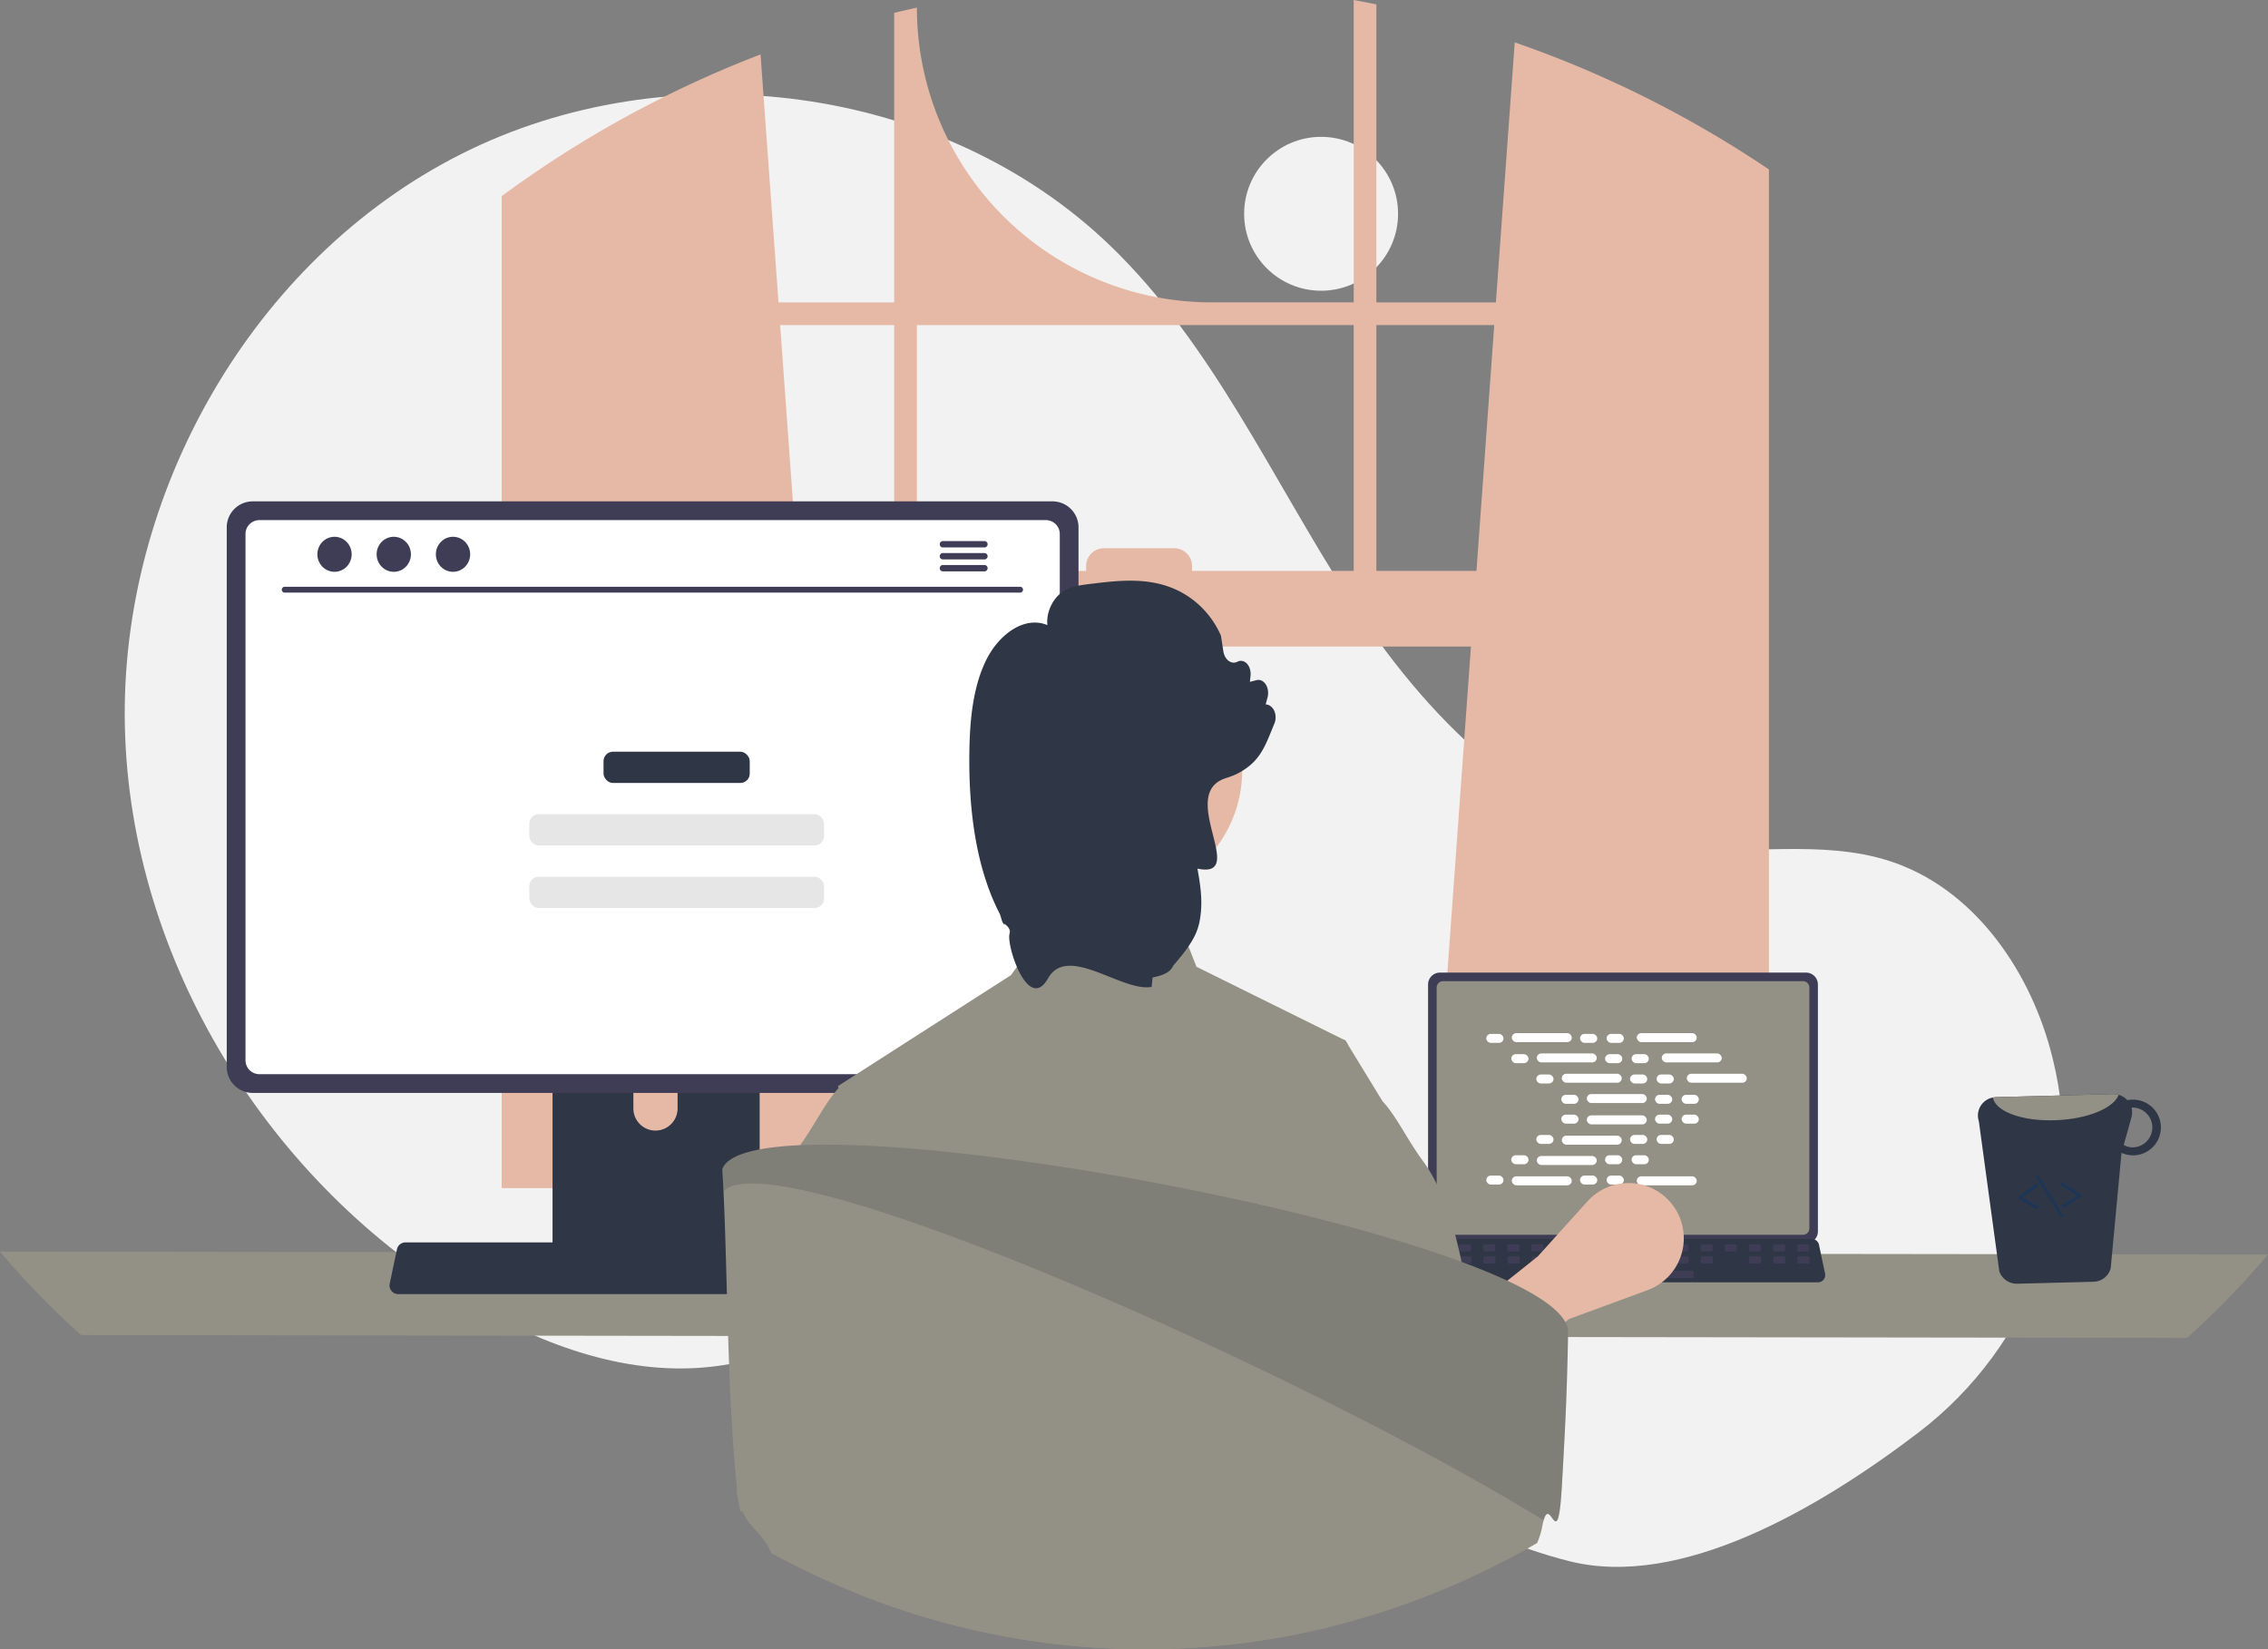 <?xml version="1.0"?>
<svg width="786.82" height="572.258" xmlns="http://www.w3.org/2000/svg" xmlns:svg="http://www.w3.org/2000/svg" data-name="Layer 1">
 <rect width="100%" height="100%" fill="#808080" stroke="none"/>
 <g class="layer">
  <title>Layer 1</title>
  <circle cx="458.32" cy="74.18" fill="#f2f2f2" id="svg_1" r="26.7"/>
  <path d="m665.45,497.15c39.69,-30.23 58.64,-81.02 46.77,-129.48q-0.44,-1.81 -0.93,-3.6c-7.87,-28.77 -27.33,-56.1 -55.7,-65.29c-23.82,-7.72 -49.82,-1.79 -74.67,-4.86c-48.78,-6.02 -86.6,-45.49 -113.21,-86.82c-26.61,-41.32 -47.06,-87.58 -82.42,-121.72c-58.29,-56.27 -153.36,-68.39 -225.63,-31.76c-72.26,36.63 -118.3,117.9 -116.33,198.9c1.96,80.99 50.04,158.43 119.87,199.51c25.66,15.1 55.32,25.79 84.85,22.05c25.62,-3.25 48.9,-17.02 74.4,-21.1c40.09,-6.43 79.93,11.7 114.6,32.82c34.68,21.12 68.17,46.16 107.58,55.95c38.26,9.51 85.66,-17.82 120.82,-44.6z" fill="#f2f2f2" id="svg_2"/>
  <path d="m608.43,55.32c-0.87,-0.58 -1.75,-1.13 -2.62,-1.69a380.24,380.24 0 0 0 -80.31,-38.93l-6.54,90.22l-41.46,0l0,-103.39c-2.61,-0.54 -5.24,-1.05 -7.87,-1.53l0,104.92l-49.27,0a102.27,102.27 0 0 1 -102.27,-102.27l0,0c-2.64,0.57 -5.26,1.18 -7.88,1.83l0,100.44l-40.13,0l-6.23,-86.03a380.86,380.86 0 0 0 -81.94,43.53c-0.44,0.3 -0.88,0.61 -1.31,0.91c-2.21,1.55 -4.39,3.13 -6.56,4.73l0,344.19l118.27,0l-2.09,-28.95l-11.5,-158.95l231.59,0l-11.5,158.95l-2.09,28.95l116.96,0l0,-353.45q-2.61,-1.77 -5.25,-3.48zm-298.22,142.78l-33.39,0l-6.17,-85.3l39.56,0l0,85.3zm159.42,0l-56.08,0l0,-1.69a6.18,6.18 0 0 0 -6.19,-6.18l-24.38,0a6.18,6.18 0 0 0 -6.18,6.18l0,1.69l-58.71,0l0,-85.3l151.54,0l0,85.3zm7.87,0l0,-85.3l40.89,0l-6.17,85.3l-34.72,0z" fill="#e6b9a6" id="svg_3"/>
  <path d="m0,434.29a289,289 0 0 0 28.12,28.95l730.58,1a289,289 0 0 0 28.12,-28.95l-786.82,-1z" fill="#939185" id="svg_4" transform="matrix(1 0 0 1 0 0)"/>
  <path d="m702.02,505.46l0,85.71a4.12,4.12 0 0 0 4.12,4.12l127,0a4.12,4.12 0 0 0 4.12,-4.12l0,-85.71a4.12,4.12 0 0 0 -4.12,-4.11l-127,0a4.12,4.12 0 0 0 -4.12,4.11z" fill="#3f3d56" id="svg_5" transform="translate(-206.59 -163.871)"/>
  <path d="m498.41,342.66l0,83.58a2.21,2.21 0 0 0 2.2,2.2l124.89,0a2.21,2.21 0 0 0 2.2,-2.2l0,-83.58a2.21,2.21 0 0 0 -2.2,-2.21l-124.89,0a2.21,2.21 0 0 0 -2.2,2.21z" fill="#939185" id="svg_6"/>
  <path d="m492.77,444.01a2.47,2.47 0 0 0 1.95,0.93l135.99,0a2.5,2.5 0 0 0 2.45,-3.01l-2.12,-10.03a2.51,2.51 0 0 0 -1.55,-1.82a2.42,2.42 0 0 0 -0.89,-0.17l-131.78,0a2.42,2.42 0 0 0 -0.89,0.17a2.51,2.51 0 0 0 -1.56,1.82l-2.11,10.03a2.5,2.5 0 0 0 0.51,2.08z" fill="#2f3645" id="svg_7"/>
  <rect fill="#3f3d56" height="2.51" id="svg_8" rx="0.49" transform="translate(1457.666 1029.819) rotate(-180)" width="4.19" x="830.03" y="595.59"/>
  <rect fill="#3f3d56" height="2.51" id="svg_9" rx="0.49" transform="translate(1440.912 1029.819) rotate(-180)" width="4.19" x="821.66" y="595.59"/>
  <rect fill="#3f3d56" height="2.51" id="svg_10" rx="0.49" transform="translate(1424.158 1029.819) rotate(-180)" width="4.19" x="813.28" y="595.59"/>
  <rect fill="#3f3d56" height="2.51" id="svg_11" rx="0.49" transform="translate(1407.404 1029.819) rotate(-180)" width="4.19" x="804.9" y="595.59"/>
  <rect fill="#3f3d56" height="2.51" id="svg_12" rx="0.49" transform="translate(1390.65 1029.819) rotate(-180)" width="4.19" x="796.53" y="595.59"/>
  <rect fill="#3f3d56" height="2.51" id="svg_13" rx="0.49" transform="translate(1373.896 1029.819) rotate(-180)" width="4.19" x="788.15" y="595.59"/>
  <rect fill="#3f3d56" height="2.51" id="svg_14" rx="0.49" transform="translate(1357.142 1029.819) rotate(-180)" width="4.19" x="779.77" y="595.59"/>
  <rect fill="#3f3d56" height="2.51" id="svg_15" rx="0.49" transform="translate(1340.388 1029.819) rotate(-180)" width="4.19" x="771.39" y="595.59"/>
  <rect fill="#3f3d56" height="2.51" id="svg_16" rx="0.49" transform="translate(1323.634 1029.819) rotate(-180)" width="4.19" x="763.02" y="595.59"/>
  <rect fill="#3f3d56" height="2.51" id="svg_17" rx="0.49" transform="translate(1306.88 1029.819) rotate(-180)" width="4.19" x="754.64" y="595.59"/>
  <rect fill="#3f3d56" height="2.51" id="svg_18" rx="0.49" transform="translate(1290.126 1029.819) rotate(-180)" width="4.19" x="746.26" y="595.59"/>
  <rect fill="#3f3d56" height="2.51" id="svg_19" rx="0.49" transform="translate(1273.372 1029.819) rotate(-180)" width="4.19" x="737.89" y="595.59"/>
  <rect fill="#3f3d56" height="2.51" id="svg_20" rx="0.49" transform="translate(1256.618 1029.819) rotate(-180)" width="4.19" x="729.51" y="595.59"/>
  <rect fill="#3f3d56" height="2.51" id="svg_21" rx="0.49" transform="translate(1239.865 1029.819) rotate(-180)" width="4.19" x="721.13" y="595.59"/>
  <rect fill="#3f3d56" height="2.51" id="svg_22" rx="0.49" transform="translate(1223.111 1029.819) rotate(-180)" width="4.19" x="712.76" y="595.59"/>
  <rect fill="#3f3d56" height="2.51" id="svg_23" rx="0.49" transform="translate(1206.357 1029.819) rotate(-180)" width="4.19" x="704.38" y="595.59"/>
  <rect fill="#3f3d56" height="2.51" id="svg_24" rx="0.49" transform="translate(1457.864 1038.196) rotate(-180)" width="4.19" x="830.13" y="599.78"/>
  <rect fill="#3f3d56" height="2.51" id="svg_25" rx="0.49" transform="matrix(-1 -1.22465e-16 1.22465e-16 -1 0 0)" width="4.19" x="-619.35" y="-438.42"/>
  <rect fill="#3f3d56" height="2.51" id="svg_26" rx="0.49" transform="translate(1424.356 1038.196) rotate(-180)" width="4.19" x="813.38" y="599.78"/>
  <rect fill="#2f3645" height="2.51" id="svg_27" rx="0.49" transform="matrix(-1 -1.22465e-16 1.22465e-16 -1 0 0)" width="4.19" x="-602.6" y="-438.42"/>
  <rect fill="#3f3d56" height="2.51" id="svg_28" rx="0.49" transform="translate(1390.848 1038.196) rotate(-180)" width="4.19" x="796.62" y="599.78"/>
  <rect fill="#3f3d56" height="2.51" id="svg_29" rx="0.49" transform="translate(1374.094 1038.196) rotate(-180)" width="4.19" x="788.25" y="599.78"/>
  <rect fill="#3f3d56" height="2.51" id="svg_30" rx="0.49" transform="translate(1357.34 1038.196) rotate(-180)" width="4.19" x="779.87" y="599.78"/>
  <rect fill="#3f3d56" height="2.51" id="svg_31" rx="0.49" transform="translate(1340.586 1038.196) rotate(-180)" width="4.19" x="771.49" y="599.78"/>
  <rect fill="#3f3d56" height="2.51" id="svg_32" rx="0.49" transform="translate(1323.832 1038.196) rotate(-180)" width="4.19" x="763.12" y="599.78"/>
  <rect fill="#3f3d56" height="2.51" id="svg_33" rx="0.49" transform="translate(1307.078 1038.196) rotate(-180)" width="4.19" x="754.74" y="599.78"/>
  <rect fill="#3f3d56" height="2.51" id="svg_34" rx="0.49" transform="translate(1290.324 1038.196) rotate(-180)" width="4.19" x="746.36" y="599.78"/>
  <rect fill="#3f3d56" height="2.51" id="svg_35" rx="0.49" transform="translate(1273.57 1038.196) rotate(-180)" width="4.19" x="737.99" y="599.78"/>
  <rect fill="#3f3d56" height="2.51" id="svg_36" rx="0.49" transform="translate(1256.816 1038.196) rotate(-180)" width="4.19" x="729.61" y="599.78"/>
  <rect fill="#3f3d56" height="2.51" id="svg_37" rx="0.49" transform="translate(1240.062 1038.196) rotate(-180)" width="4.19" x="721.23" y="599.78"/>
  <rect fill="#3f3d56" height="2.51" id="svg_38" rx="0.49" transform="translate(1223.309 1038.196) rotate(-180)" width="4.19" x="712.86" y="599.78"/>
  <rect fill="#3f3d56" height="2.51" id="svg_39" rx="0.49" transform="translate(1206.555 1038.196) rotate(-180)" width="4.19" x="704.48" y="599.78"/>
  <rect fill="#3f3d56" height="2.51" id="svg_40" rx="0.49" transform="translate(1348.126 1048.248) rotate(-180)" width="33.51" x="760.6" y="604.8"/>
  <rect fill="#fff" height="3.12" id="svg_41" rx="1.56" width="5.97" x="515.63" y="358.74"/>
  <rect fill="#fff" height="3.12" id="svg_42" rx="1.56" width="5.97" x="548.15" y="358.74"/>
  <rect fill="#fff" height="3.12" id="svg_43" rx="1.56" width="5.97" x="557.37" y="358.74"/>
  <rect fill="#fff" height="3.12" id="svg_44" rx="1.56" width="20.8" x="524.48" y="358.48"/>
  <rect fill="#fff" height="3.12" id="svg_45" rx="1.56" width="20.8" x="567.84" y="358.48"/>
  <rect fill="#fff" height="3.12" id="svg_46" rx="1.56" width="5.97" x="524.3" y="365.78"/>
  <rect fill="#fff" height="3.12" id="svg_47" rx="1.56" width="5.97" x="556.83" y="365.78"/>
  <rect fill="#fff" height="3.12" id="svg_48" rx="1.56" width="5.97" x="566.04" y="365.78"/>
  <rect fill="#fff" height="3.12" id="svg_49" rx="1.56" width="20.8" x="533.15" y="365.52"/>
  <rect fill="#fff" height="3.12" id="svg_50" rx="1.56" width="20.8" x="576.51" y="365.52"/>
  <rect fill="#fff" height="3.12" id="svg_51" rx="1.56" width="5.97" x="532.98" y="372.83"/>
  <rect fill="#fff" height="3.12" id="svg_52" rx="1.56" width="5.97" x="565.5" y="372.83"/>
  <rect fill="#fff" height="3.12" id="svg_53" rx="1.56" width="5.97" x="574.71" y="372.83"/>
  <rect fill="#fff" height="3.12" id="svg_54" rx="1.56" width="20.8" x="541.82" y="372.57"/>
  <rect fill="#fff" height="3.12" id="svg_55" rx="1.56" width="20.8" x="585.19" y="372.57"/>
  <rect fill="#fff" height="3.12" id="svg_56" rx="1.56" width="5.97" x="541.65" y="379.88"/>
  <rect fill="#fff" height="3.12" id="svg_57" rx="1.56" width="5.97" x="574.17" y="379.88"/>
  <rect fill="#fff" height="3.12" id="svg_58" rx="1.56" width="5.97" x="583.39" y="379.88"/>
  <rect fill="#fff" height="3.12" id="svg_59" rx="1.56" width="20.8" x="550.5" y="379.62"/>
  <rect fill="#fff" height="3.12" id="svg_60" rx="1.56" width="5.97" x="548.15" y="407.9"/>
  <rect fill="#fff" height="3.12" id="svg_61" rx="1.56" width="5.97" x="557.37" y="407.9"/>
  <rect fill="#fff" height="3.12" id="svg_62" rx="1.56" width="20.8" x="567.84" y="408.16"/>
  <rect fill="#fff" height="3.12" id="svg_63" rx="1.56" width="5.97" x="515.63" y="407.9"/>
  <rect fill="#fff" height="3.12" id="svg_64" rx="1.56" width="20.8" x="524.48" y="408.16"/>
  <rect fill="#fff" height="3.12" id="svg_65" rx="1.56" width="5.97" x="524.3" y="400.85"/>
  <rect fill="#fff" height="3.12" id="svg_66" rx="1.56" width="5.97" x="556.83" y="400.85"/>
  <rect fill="#fff" height="3.12" id="svg_67" rx="1.56" width="5.97" x="566.04" y="400.85"/>
  <rect fill="#fff" height="3.12" id="svg_68" rx="1.56" width="20.8" x="533.15" y="401.11"/>
  <rect fill="#fff" height="3.12" id="svg_69" rx="1.56" width="5.97" x="532.98" y="393.8"/>
  <rect fill="#fff" height="3.12" id="svg_70" rx="1.56" width="5.97" x="565.5" y="393.8"/>
  <rect fill="#fff" height="3.12" id="svg_71" rx="1.56" width="5.97" x="574.71" y="393.8"/>
  <rect fill="#fff" height="3.12" id="svg_72" rx="1.56" width="20.8" x="541.82" y="394.06"/>
  <rect fill="#fff" height="3.12" id="svg_73" rx="1.56" width="5.97" x="541.65" y="386.76"/>
  <rect fill="#fff" height="3.12" id="svg_74" rx="1.56" width="5.97" x="574.17" y="386.76"/>
  <rect fill="#fff" height="3.12" id="svg_75" rx="1.56" width="5.97" x="583.39" y="386.76"/>
  <rect fill="#fff" height="3.12" id="svg_76" rx="1.56" width="20.8" x="550.5" y="387.02"/>
  <path d="m504.92,490.48l-13.35,-21.1l41.9,-33.4l17.3,-19.16a19.16,19.16 0 0 1 32.41,6.83l0,0a19.16,19.16 0 0 1 -11.57,23.99l-27.35,10.07l-39.34,32.77z" fill="#e6b9a6" id="svg_77" transform="matrix(1 0 0 1 0 0)"/>
  <path d="m191.69,337.48l0,102.56l71.85,0l0,-102.56a3.45,3.45 0 0 0 -2.43,-3.3a3.17,3.17 0 0 0 -1.03,-0.16l-64.92,0a3.46,3.46 0 0 0 -3.47,3.46zm28.04,35.24a7.67,7.67 0 0 1 15.34,0l0,11.9a7.67,7.67 0 0 1 -15.34,0l0,-11.9z" fill="#2f3645" id="svg_78" transform="matrix(1 0 0 1 0 0)"/>
  <path d="m398.06,600.63l0,9.89a1.95,1.95 0 0 0 1.93,1.94l68.43,0a1.94,1.94 0 0 0 1.93,-1.94l0,-9.89l-72.29,0z" fill="#3f3d56" id="svg_79" transform="translate(-206.59 -163.871)"/>
  <path d="m285.25,346.83l0,187.26a9.01,9.01 0 0 0 9,9l277.5,0a9.01,9.01 0 0 0 9,-9l0,-187.26a9.01,9.01 0 0 0 -9,-8.99l-277.5,0a9.01,9.01 0 0 0 -9,8.99z" fill="#3f3d56" id="svg_80" transform="translate(-206.59 -163.871)"/>
  <path d="m85.17,185.29l0,182.62a4.82,4.82 0 0 0 4.81,4.81l272.87,0a4.82,4.82 0 0 0 4.81,-4.81l0,-182.62a4.82,4.82 0 0 0 -4.81,-4.82l-272.87,0a4.82,4.82 0 0 0 -4.81,4.82z" fill="#fff" id="svg_81" transform="matrix(1 0 0 1 0 0)"/>
  <path d="m135.81,447.92a2.95,2.95 0 0 0 2.32,1.11l162.34,0a2.99,2.99 0 0 0 2.92,-3.6l-2.52,-11.97a2.99,2.99 0 0 0 -1.86,-2.17a2.89,2.89 0 0 0 -1.06,-0.2l-157.31,0a2.89,2.89 0 0 0 -1.06,0.2a2.99,2.99 0 0 0 -1.86,2.17l-2.52,11.97a2.98,2.98 0 0 0 0.61,2.49z" fill="#2f3645" id="svg_82"/>
  <path d="m560.58,369.5l-255.32,0a1.02,1.02 0 0 1 0,-2.03l255.32,0a1.02,1.02 0 0 1 0,2.03z" fill="#3f3d56" id="svg_83" transform="translate(-206.59 -163.871)"/>
  <ellipse cx="116.05" cy="192.33" fill="#3f3d56" id="svg_84" rx="5.95" ry="6.08"/>
  <ellipse cx="136.61" cy="192.33" fill="#3f3d56" id="svg_85" rx="5.95" ry="6.08"/>
  <ellipse cx="157.16" cy="192.33" fill="#3f3d56" id="svg_86" rx="5.95" ry="6.08"/>
  <path d="m548.21,351.62l-14.6,0a1.11,1.11 0 0 0 0,2.21l14.6,0a1.11,1.11 0 0 0 0,-2.21z" fill="#3f3d56" id="svg_87" transform="translate(-206.59 -163.871)"/>
  <path d="m548.21,355.77l-14.6,0a1.11,1.11 0 0 0 0,2.21l14.6,0a1.11,1.11 0 0 0 0,-2.21z" fill="#3f3d56" id="svg_88" transform="translate(-206.59 -163.871)"/>
  <path d="m548.21,359.92l-14.6,0a1.11,1.11 0 0 0 0,2.21l14.6,0a1.11,1.11 0 0 0 0,-2.21z" fill="#3f3d56" id="svg_89" transform="translate(-206.59 -163.871)"/>
  <path d="m693.6,441.1a6.42,6.42 0 0 0 6.18,4.33l26.49,-0.68a6.33,6.33 0 0 0 5.98,-4.66l3.75,-40.08a9.79,9.79 0 0 0 4.24,0.87a9.66,9.66 0 1 0 -0.49,-19.32a8.18,8.18 0 0 0 -1.73,0.18a6.55,6.55 0 0 0 -4.88,-2.1l-40.75,1.05a5.85,5.85 0 0 0 -1,0.13a6.36,6.36 0 0 0 -4.88,8.26l7.09,52.02zm43.17,-43.81l2.67,-9.56a6.51,6.51 0 0 0 0.02,-3.37c0.13,0 0.24,-0.06 0.37,-0.06a6.91,6.91 0 0 1 0.32,13.81a6.51,6.51 0 0 1 -3.38,-0.82z" fill="#2f3645" id="svg_90"/>
  <path d="m691.39,380.82c0.87,4.96 10.63,8.45 22.36,7.84c10.8,-0.49 19.62,-4.28 21.24,-8.77a6.03,6.03 0 0 0 -1.85,-0.25l-40.75,1.05a5.85,5.85 0 0 0 -1,0.13z" fill="#939185" id="svg_91"/>
  <path d="m922.49,582.94a0.5,0.5 0 0 0 0.16,-0.06l5.75,-3.77a0.5,0.5 0 0 0 0,-0.83l-5.98,-3.92a0.5,0.5 0 1 0 -0.55,0.84l5.34,3.49l-5.11,3.35a0.5,0.5 0 0 0 0.39,0.9z" fill="#1d3557" id="svg_92" transform="translate(-206.59 -163.871)"/>
  <path d="m913.41,583.36a0.5,0.5 0 0 0 0.12,-0.92l-5.3,-3.04l5.13,-3.8a0.5,0.5 0 1 0 -0.6,-0.8l-5.74,4.26a0.5,0.5 0 0 0 0.05,0.83l5.97,3.42a0.5,0.5 0 0 0 0.37,0.05z" fill="#1d3557" id="svg_93" transform="translate(-206.59 -163.871)"/>
  <path d="m921.92,586.24a0.48,0.48 0 0 0 0.14,-0.05a0.5,0.5 0 0 0 0.17,-0.69l-8.16,-13.41a0.5,0.5 0 0 0 -0.85,0.52l8.15,13.41a0.5,0.5 0 0 0 0.55,0.22z" fill="#1d3557" id="svg_94" transform="translate(-206.59 -163.871)"/>
  <rect fill="#2f3645" height="10.85" id="svg_95" rx="3.26" width="50.72" x="209.38" y="260.83"/>
  <rect fill="#e6e6e6" height="10.85" id="svg_96" rx="3.26" width="102.24" x="183.63" y="282.52"/>
  <rect fill="#e6e6e6" height="10.85" id="svg_97" rx="3.26" width="102.24" x="183.63" y="304.21"/>
  <path d="m290.71,376.85l0.22,0.68l0.01,0.02l6.52,19.84l7.51,22.86l14.12,42.96l0.14,6.68l0,0.02l1.05,53.69l-2.91,7.27l3.27,11.94s-1.5,-18.04 -9.58,-7.68c-4.57,5.88 -9.92,11.91 -14.31,17.55q9.6,3.89 19.5,7.03c1.43,0.46 2.87,0.89 4.3,1.32q0.47,0.14 0.93,0.28a266.86,266.86 0 0 0 67.35,10.82c1.18,0.04 2.35,0.06 3.48,0.08c0.4,0.01 0.79,0.03 1.17,0.03c1.28,0.01 2.55,0.02 3.82,0.02q3.87,0 7.7,-0.12a266.85,266.85 0 0 0 56.1,-7.58c-0.13,-7.59 -0.47,-16.45 -0.96,-25.92c-0.23,-4.64 -5.35,-9.67 -5.66,-14.53c-0.22,-3.65 4.38,-7.09 4.14,-10.79c-1.55,-22.83 -3.49,-14.07 -4.93,-30.23q-0.22,-2.38 -0.41,-4.55c-0.92,-10.39 -1.56,-16.88 -1.56,-16.88l6.14,-38.68l9.64,-60.73l-0.75,-1.23l-0.83,-0.41l-50.84,-25.16l-2.76,-7.07a10.98,10.98 0 0 0 -10.14,-6.95l-33.5,-0.14a10.93,10.93 0 0 0 -8.91,4.53l-9.07,12.56l-59.99,38.47z" fill="#939185" id="svg_98" transform="matrix(1 0 0 1 0 0)"/>
  <path d="m326.82,453.65l-7.59,16.24l-5.18,11.09l-8.91,46.64l-4.46,4.74l-3.82,-16.76l-40,8.88c-1.31,-7.29 -0.35,0.24 -1.16,-7.75c0.23,-0.23 0.47,-0.46 0.71,-0.69c0.64,-0.59 1.17,-1.15 1.16,-1.68c-0.45,-27.59 0.91,-74.53 12.35,-102.97a60.05,60.05 0 0 1 7.02,-13.11c0.23,-0.31 0.45,-0.61 0.66,-0.92c5.27,-7.38 8.61,-14.65 13.33,-19.82l0,-0.01a0.53,0.53 0 0 0 0.08,-0.08a0.16,0.16 0 0 0 0.04,-0.03l32.45,-17.21l1.39,39.11l0.99,28.11l0.94,26.22z" fill="#939185" id="svg_99"/>
  <path d="m443.8,458.27l9.48,20.27l3.3,7.06l8.91,46.64l4.45,4.73l3.83,-16.76l1.8,-0.37l32.46,-6.72l9.46,30.05a17.98,17.98 0 0 0 -3.26,-22.51c-0.65,-0.59 -1.19,-1.15 -1.17,-1.69c0.53,-32.45 -1.45,-91.69 -19.37,-116.07c-5.69,-7.74 -9.11,-15.44 -14.08,-20.83c-0.01,-0.01 -0.01,-0.03 -0.03,-0.03l-12.09,-19.8l-0.74,-1.21l-0.83,-0.42l-22.12,97.66z" fill="#939185" id="svg_100" transform="matrix(1 0 0 1 0 0)"/>
  <circle cx="386.4" cy="267.2" data-name="Ellipse 5" fill="#e6b9a6" id="a657ec4b-47ce-4d2a-9c58-81a811696ca9" r="44.56"/>
  <path d="m441.66,245.95a3.59,4.83 0 0 0 -2.57,-1.53l0.64,-2.39a3.37,4.54 0 0 0 -3.78,-6.04l-2.33,0.6l0.22,-2.09a3.37,4.54 0 0 0 -4.52,-4.91a3.6,4.85 0 0 1 -3.09,-0.3a3.68,4.95 0 0 1 -1.83,-3.35l-0.81,-5.27l-0.09,-0.28c-3.95,-8.87 -11.56,-15.32 -20.86,-17.68c-8.28,-2.12 -16.77,-1.04 -24.96,-0.03c-3.25,0.41 -6.91,0.87 -9.97,3.39c-2.6,2.16 -4.79,6.48 -4.35,10.83c-8.07,-3.33 -16.72,3.32 -21.01,11.7c-5.08,9.97 -5.91,22.47 -6.05,32.23c-0.36,23.11 3.18,42.01 10.51,56.2c0.53,1.03 0.67,3.17 1.73,3.89l-0.22,-0.48c1.18,0.8 2.39,2.08 1.94,3.46c-1.29,3.96 6.44,27.71 13.31,15.6c6.87,-12.11 25.65,4.83 35.95,2.93l0.36,-3.28c3.72,-0.68 6.33,-1.98 7.07,-4.01c1.3,-1.49 2.41,-2.83 3.37,-4.06l0.01,-0.01c0.02,-0.03 0.06,-0.06 0.08,-0.09c4.65,-6 5.73,-9.42 6.22,-14.63c0.47,-5.1 -0.36,-10.28 -1.21,-14.95c17.9,3.73 -7.05,-25.65 9.63,-31.33a5.19,6.98 0 0 1 0.58,-0.19c0.49,-0.15 0.97,-0.31 1.44,-0.49a25.26,33.99 0 0 0 6.42,-3.69c4.66,-3.82 6.2,-8.88 8.61,-14.59a3.28,4.41 0 0 0 -0.43,-5.18z" fill="#2f3645" id="svg_101"/>
  <path d="m543.99,461.44c-0.01,1.75 -0.03,4.2 -0.11,7.23q-0.01,0.63 -0.03,1.29c-0.13,5.57 -0.26,10.24 -0.47,15.43c-0.01,0.36 -0.02,0.71 -0.04,1.07c-0.28,7.24 -0.72,15.67 -1.48,29.02c-1.41,24.66 -3.87,3.39 -6.34,12.04c-0.12,0.43 -0.25,0.94 -0.37,1.54a27.92,27.92 0 0 1 -1.88,6.33c-1.31,0.78 -2.66,1.53 -3.99,2.28c-3.79,2.11 -7.64,4.14 -11.52,6.07c-2.18,1.08 -4.37,2.14 -6.57,3.16c-0.35,0.16 -0.69,0.32 -1.03,0.47a270.89,270.89 0 0 1 -34.75,13.26c-2.32,0.7 -4.63,1.38 -6.97,2.01c-2.44,0.68 -4.88,1.32 -7.35,1.92a266.89,266.89 0 0 1 -56.09,7.59c-2.55,0.08 -5.12,0.11 -7.7,0.11c-1.28,0 -2.54,-0.01 -3.82,-0.02c-0.39,0 -0.78,-0.01 -1.17,-0.02c-1.13,-0.03 -2.3,-0.05 -3.48,-0.08a266.66,266.66 0 0 1 -67.35,-10.83l-0.93,-0.27c-1.44,-0.44 -2.87,-0.87 -4.3,-1.33q-9.9,-3.14 -19.51,-7.02q-7.33,-2.96 -14.5,-6.34a0.34,0.34 0 0 1 -0.12,-0.06c-1,-0.46 -2.01,-0.94 -3.01,-1.43c-0.13,-0.07 -0.27,-0.14 -0.41,-0.21q-5.59,-2.73 -11.07,-5.72c-3.07,-7.05 -7.39,-8.4 -10.07,-14.6a25.87,25.87 0 0 1 -1.68,-5.74c0,-0.02 -0.01,-0.04 -0.01,-0.07c0.28,3.72 -1.19,-6.6 -0.01,-0.04c-0.01,-0.12 -0.02,-0.25 -0.03,-0.4c-0.03,-0.36 -0.07,-0.8 -0.13,-1.35c-3.43,-33.49 -3.21,-71.79 -4.7,-103.35q-0.15,-3.06 -0.31,-5.86c-0.03,-0.62 -0.07,-1.23 -0.11,-1.83c0.07,-0.18 0.15,-0.37 0.24,-0.55a1,1 0 0 1 0.07,-0.15a1.62,1.62 0 0 1 0.1,-0.18c0.02,-0.03 0.05,-0.07 0.07,-0.1a0.92,0.92 0 0 1 0.05,-0.1c0.09,-0.14 0.19,-0.29 0.3,-0.43c0.05,-0.06 0.09,-0.11 0.14,-0.16a0.81,0.81 0 0 1 0.12,-0.14a0.64,0.64 0 0 1 0.11,-0.13c0.04,-0.04 0.08,-0.09 0.13,-0.14a0.3,0.3 0 0 1 0.08,-0.08a2.03,2.03 0 0 1 0.26,-0.25a9.62,9.62 0 0 1 1.14,-0.9c0.14,-0.09 0.29,-0.18 0.43,-0.28a19.14,19.14 0 0 1 3.17,-1.52c0.38,-0.14 0.76,-0.27 1.17,-0.41c0.15,-0.04 0.29,-0.09 0.44,-0.14c0.22,-0.07 0.44,-0.14 0.67,-0.19c1.14,-0.34 2.37,-0.63 3.7,-0.9c0.16,-0.03 0.33,-0.06 0.5,-0.1c0.24,-0.05 0.49,-0.09 0.74,-0.13c0.34,-0.06 0.69,-0.12 1.04,-0.18c2.97,-0.47 6.34,-0.82 10.06,-1.05q0.53,-0.03 1.05,-0.06c0.41,-0.02 0.82,-0.04 1.24,-0.06c0.35,-0.02 0.71,-0.03 1.07,-0.04c0.35,-0.02 0.71,-0.03 1.08,-0.04c1.01,-0.03 2.05,-0.06 3.11,-0.08c3.02,-0.06 6.2,-0.04 9.54,0.03c1.55,0.04 3.13,0.08 4.75,0.15c0.11,0 0.21,0.01 0.31,0.01c1.41,0.05 2.83,0.11 4.29,0.19c1.02,0.05 2.05,0.1 3.08,0.16c0.97,0.06 1.95,0.12 2.94,0.19c0.77,0.04 1.54,0.1 2.32,0.15c0.66,0.05 1.32,0.1 1.98,0.14l0.9,0.06c0.49,0.04 0.98,0.07 1.48,0.12c1.1,0.09 2.2,0.18 3.32,0.27c1.11,0.1 2.24,0.2 3.37,0.3s2.27,0.21 3.41,0.32c0.12,0.01 0.23,0.02 0.34,0.03c1.04,0.11 2.08,0.21 3.13,0.32c0.24,0.02 0.49,0.04 0.73,0.07c1,0.1 2.02,0.22 3.03,0.32c0.31,0.04 0.62,0.07 0.93,0.1c0.8,0.09 1.58,0.16 2.37,0.26c1.05,0.12 2.12,0.23 3.16,0.37c0.81,0.09 1.62,0.18 2.43,0.28c1.27,0.15 2.56,0.31 3.85,0.48c0.49,0.06 0.98,0.12 1.47,0.19c3.68,0.46 7.4,0.97 11.18,1.5c5.73,0.81 11.55,1.69 17.41,2.64q8.81,1.42 17.71,3.01c1.5,0.27 3,0.54 4.51,0.82q1.02,0.19 2.04,0.39c1.16,0.21 2.32,0.43 3.48,0.65c1.16,0.22 2.32,0.44 3.48,0.67c1.38,0.27 2.77,0.54 4.15,0.81c9.09,1.8 18.13,3.72 26.95,5.73c1.45,0.33 2.9,0.67 4.34,1q4.32,1 8.56,2.04c0.78,0.18 1.55,0.37 2.32,0.56c1.92,0.48 3.84,0.96 5.73,1.45l0.33,0.09c1.39,0.34 2.75,0.69 4.11,1.05q4.82,1.26 9.47,2.55q3.09,0.85 6.11,1.73c3.01,0.87 5.96,1.75 8.83,2.64c0.71,0.22 1.42,0.44 2.12,0.65c2.1,0.65 4.17,1.31 6.18,1.97c1.6,0.52 3.16,1.05 4.7,1.58q2.31,0.79 4.53,1.59c0.95,0.34 1.89,0.7 2.83,1.04c1.35,0.5 2.68,1 3.98,1.5c0.4,0.15 0.79,0.31 1.18,0.46c0.25,0.11 0.49,0.2 0.73,0.3c0.47,0.19 0.95,0.37 1.41,0.56c0.47,0.18 0.93,0.37 1.39,0.57c0.45,0.18 0.91,0.37 1.35,0.56c0.45,0.18 0.89,0.37 1.33,0.57c0.37,0.15 0.73,0.31 1.08,0.47c0.71,0.31 1.42,0.62 2.11,0.94c0.34,0.16 0.68,0.31 1.02,0.47l0.78,0.36c0.11,0.06 0.22,0.11 0.33,0.16c0.25,0.12 0.51,0.25 0.76,0.37c0.58,0.27 1.15,0.56 1.71,0.83c0.75,0.38 1.48,0.76 2.18,1.13c0.71,0.38 1.4,0.76 2.06,1.13c0.11,0.06 0.21,0.12 0.32,0.18c0.15,0.08 0.3,0.17 0.45,0.25c0.51,0.29 1,0.59 1.49,0.88c0.96,0.59 1.87,1.17 2.72,1.75c0.19,0.13 0.37,0.26 0.56,0.38c0.63,0.45 1.23,0.89 1.79,1.34c0,0.01 0,0.01 0.01,0.01c0.19,0.14 0.37,0.29 0.55,0.43c0.15,0.14 0.31,0.26 0.46,0.4c0.52,0.45 1,0.88 1.44,1.32a5.67,5.67 0 0 1 0.42,0.43a1.21,1.21 0 0 1 0.16,0.16c0.2,0.2 0.38,0.4 0.55,0.6a0.55,0.55 0 0 1 0.07,0.09c0.24,0.28 0.46,0.56 0.67,0.84c0.1,0.14 0.21,0.28 0.3,0.42c0.12,0.17 0.24,0.35 0.34,0.52c0.09,0.14 0.17,0.29 0.25,0.43a7.26,7.26 0 0 1 0.54,1.13a5.24,5.24 0 0 1 0.27,0.82a5.84,5.84 0 0 1 0.17,0.81z" fill="#939185" id="svg_102"/>
  <path d="m543.99,461.44c-0.01,1.75 -0.03,4.2 -0.11,7.23c-0.01,0.42 -0.03,0.85 -0.04,1.29c-0.1,4.25 -0.25,9.5 -0.46,15.43c-0.01,0.36 -0.02,0.71 -0.04,1.07c-0.28,7.24 -0.72,15.67 -1.48,29.02c-1.41,24.66 -3.87,3.39 -6.34,12.04c-6.86,-4.22 -14.38,-8.64 -22.42,-13.18q-2.17,-1.23 -4.39,-2.47c-16.08,-8.97 -34.04,-18.37 -52.79,-27.68c-0.74,-0.37 -1.49,-0.74 -2.23,-1.1c-42.95,-21.23 -89.83,-41.88 -127.81,-55.66c-7.33,-2.66 -14.33,-5.06 -20.91,-7.17c-13.86,-4.43 -25.84,-7.53 -35.06,-8.87c-9.6,-1.4 -16.23,-0.9 -18.91,1.99q-0.15,-3.06 -0.31,-5.86q-0.06,-0.93 -0.12,-1.83c0.06,-0.17 0.14,-0.32 0.22,-0.48c0.01,-0.03 0.02,-0.05 0.03,-0.07a1,1 0 0 1 0.07,-0.15a1.62,1.62 0 0 1 0.1,-0.18a1.06,1.06 0 0 1 0.12,-0.2c0.09,-0.14 0.19,-0.29 0.3,-0.43a3.48,3.48 0 0 1 0.26,-0.3a0.64,0.64 0 0 1 0.11,-0.13c0.04,-0.04 0.08,-0.09 0.13,-0.14a0.3,0.3 0 0 1 0.08,-0.08a2.03,2.03 0 0 1 0.26,-0.25a9.62,9.62 0 0 1 1.14,-0.9c0.14,-0.09 0.29,-0.18 0.43,-0.28a19.14,19.14 0 0 1 3.17,-1.52c0.38,-0.14 0.76,-0.27 1.17,-0.41c0.15,-0.04 0.29,-0.09 0.44,-0.14c0.22,-0.07 0.44,-0.14 0.67,-0.19c1.14,-0.34 2.37,-0.63 3.7,-0.9c0.4,-0.08 0.82,-0.16 1.24,-0.23c0.34,-0.06 0.69,-0.12 1.04,-0.18c2.97,-0.47 6.34,-0.82 10.06,-1.05q0.53,-0.03 1.05,-0.06c0.41,-0.02 0.82,-0.04 1.24,-0.06c0.35,-0.02 0.71,-0.03 1.07,-0.04c0.35,-0.02 0.71,-0.03 1.08,-0.04c1.01,-0.03 2.05,-0.06 3.11,-0.08c3.02,-0.05 6.2,-0.03 9.54,0.04c1.55,0.03 3.13,0.08 4.75,0.15c0.1,0 0.21,0.01 0.31,0.01c1.41,0.04 2.84,0.11 4.29,0.18c1.02,0.05 2.05,0.1 3.08,0.16c0.97,0.06 1.95,0.12 2.94,0.19c0.77,0.04 1.54,0.1 2.32,0.15c0.66,0.05 1.32,0.1 1.98,0.14c0.79,0.06 1.58,0.12 2.38,0.18c1.1,0.09 2.2,0.18 3.32,0.27c1.11,0.1 2.24,0.2 3.37,0.3s2.27,0.21 3.41,0.32c0.12,0.01 0.23,0.02 0.34,0.03c1.04,0.11 2.08,0.21 3.13,0.32q8.73,0.88 17.97,2.07q5.52,0.7 11.18,1.51c5.73,0.81 11.55,1.69 17.41,2.63q8.81,1.42 17.71,3.01c1.5,0.27 3,0.54 4.51,0.82q2.76,0.51 5.52,1.04c1.16,0.22 2.32,0.44 3.48,0.67c1.38,0.27 2.77,0.54 4.15,0.81c9.09,1.8 18.13,3.72 26.95,5.73c1.45,0.33 2.9,0.67 4.34,1q4.32,1 8.56,2.04c0.78,0.19 1.55,0.38 2.32,0.57q2.9,0.72 5.73,1.44l0,0.01c0.11,0.02 0.22,0.05 0.33,0.08c1.38,0.35 2.75,0.7 4.11,1.06q4.82,1.26 9.47,2.54c2.06,0.58 4.1,1.15 6.11,1.73c3.01,0.88 5.96,1.76 8.83,2.64c0.71,0.22 1.42,0.44 2.12,0.65q3.15,0.99 6.18,1.97c1.6,0.52 3.16,1.05 4.7,1.58q2.31,0.79 4.53,1.59c0.96,0.34 1.9,0.69 2.83,1.03c1.36,0.5 2.68,1 3.98,1.51c0.4,0.15 0.79,0.31 1.18,0.46c0.73,0.28 1.44,0.57 2.14,0.86c0.47,0.18 0.93,0.37 1.39,0.57c0.45,0.18 0.91,0.37 1.35,0.56c0.45,0.18 0.89,0.37 1.33,0.57c0.37,0.15 0.73,0.31 1.08,0.47c0.71,0.31 1.42,0.62 2.11,0.94c0.34,0.16 0.68,0.31 1.02,0.47l0.78,0.36c0.11,0.06 0.22,0.11 0.33,0.16c0.85,0.4 1.67,0.8 2.47,1.2c0.75,0.38 1.48,0.76 2.18,1.13c0.83,0.44 1.62,0.87 2.38,1.31c0.15,0.08 0.3,0.17 0.45,0.25c0.51,0.29 1,0.59 1.49,0.88c0.96,0.59 1.87,1.17 2.72,1.75c0.84,0.58 1.62,1.15 2.35,1.72c0,0.01 0,0.01 0.01,0.01c0.35,0.28 0.69,0.56 1.01,0.83c0.52,0.45 1,0.88 1.44,1.32a5.67,5.67 0 0 1 0.42,0.43a1.21,1.21 0 0 1 0.16,0.16c0.21,0.23 0.42,0.46 0.62,0.69c0.24,0.28 0.46,0.56 0.67,0.84c0.1,0.14 0.21,0.28 0.3,0.42c0.12,0.17 0.24,0.35 0.34,0.52c0.09,0.14 0.17,0.29 0.25,0.43a7.26,7.26 0 0 1 0.54,1.13a6.05,6.05 0 0 1 0.27,0.82a5.84,5.84 0 0 1 0.17,0.81z" fill="#2f3645" id="svg_103" opacity="0.2" transform="matrix(1 0 0 1 0 0)"/>
 </g>
</svg>